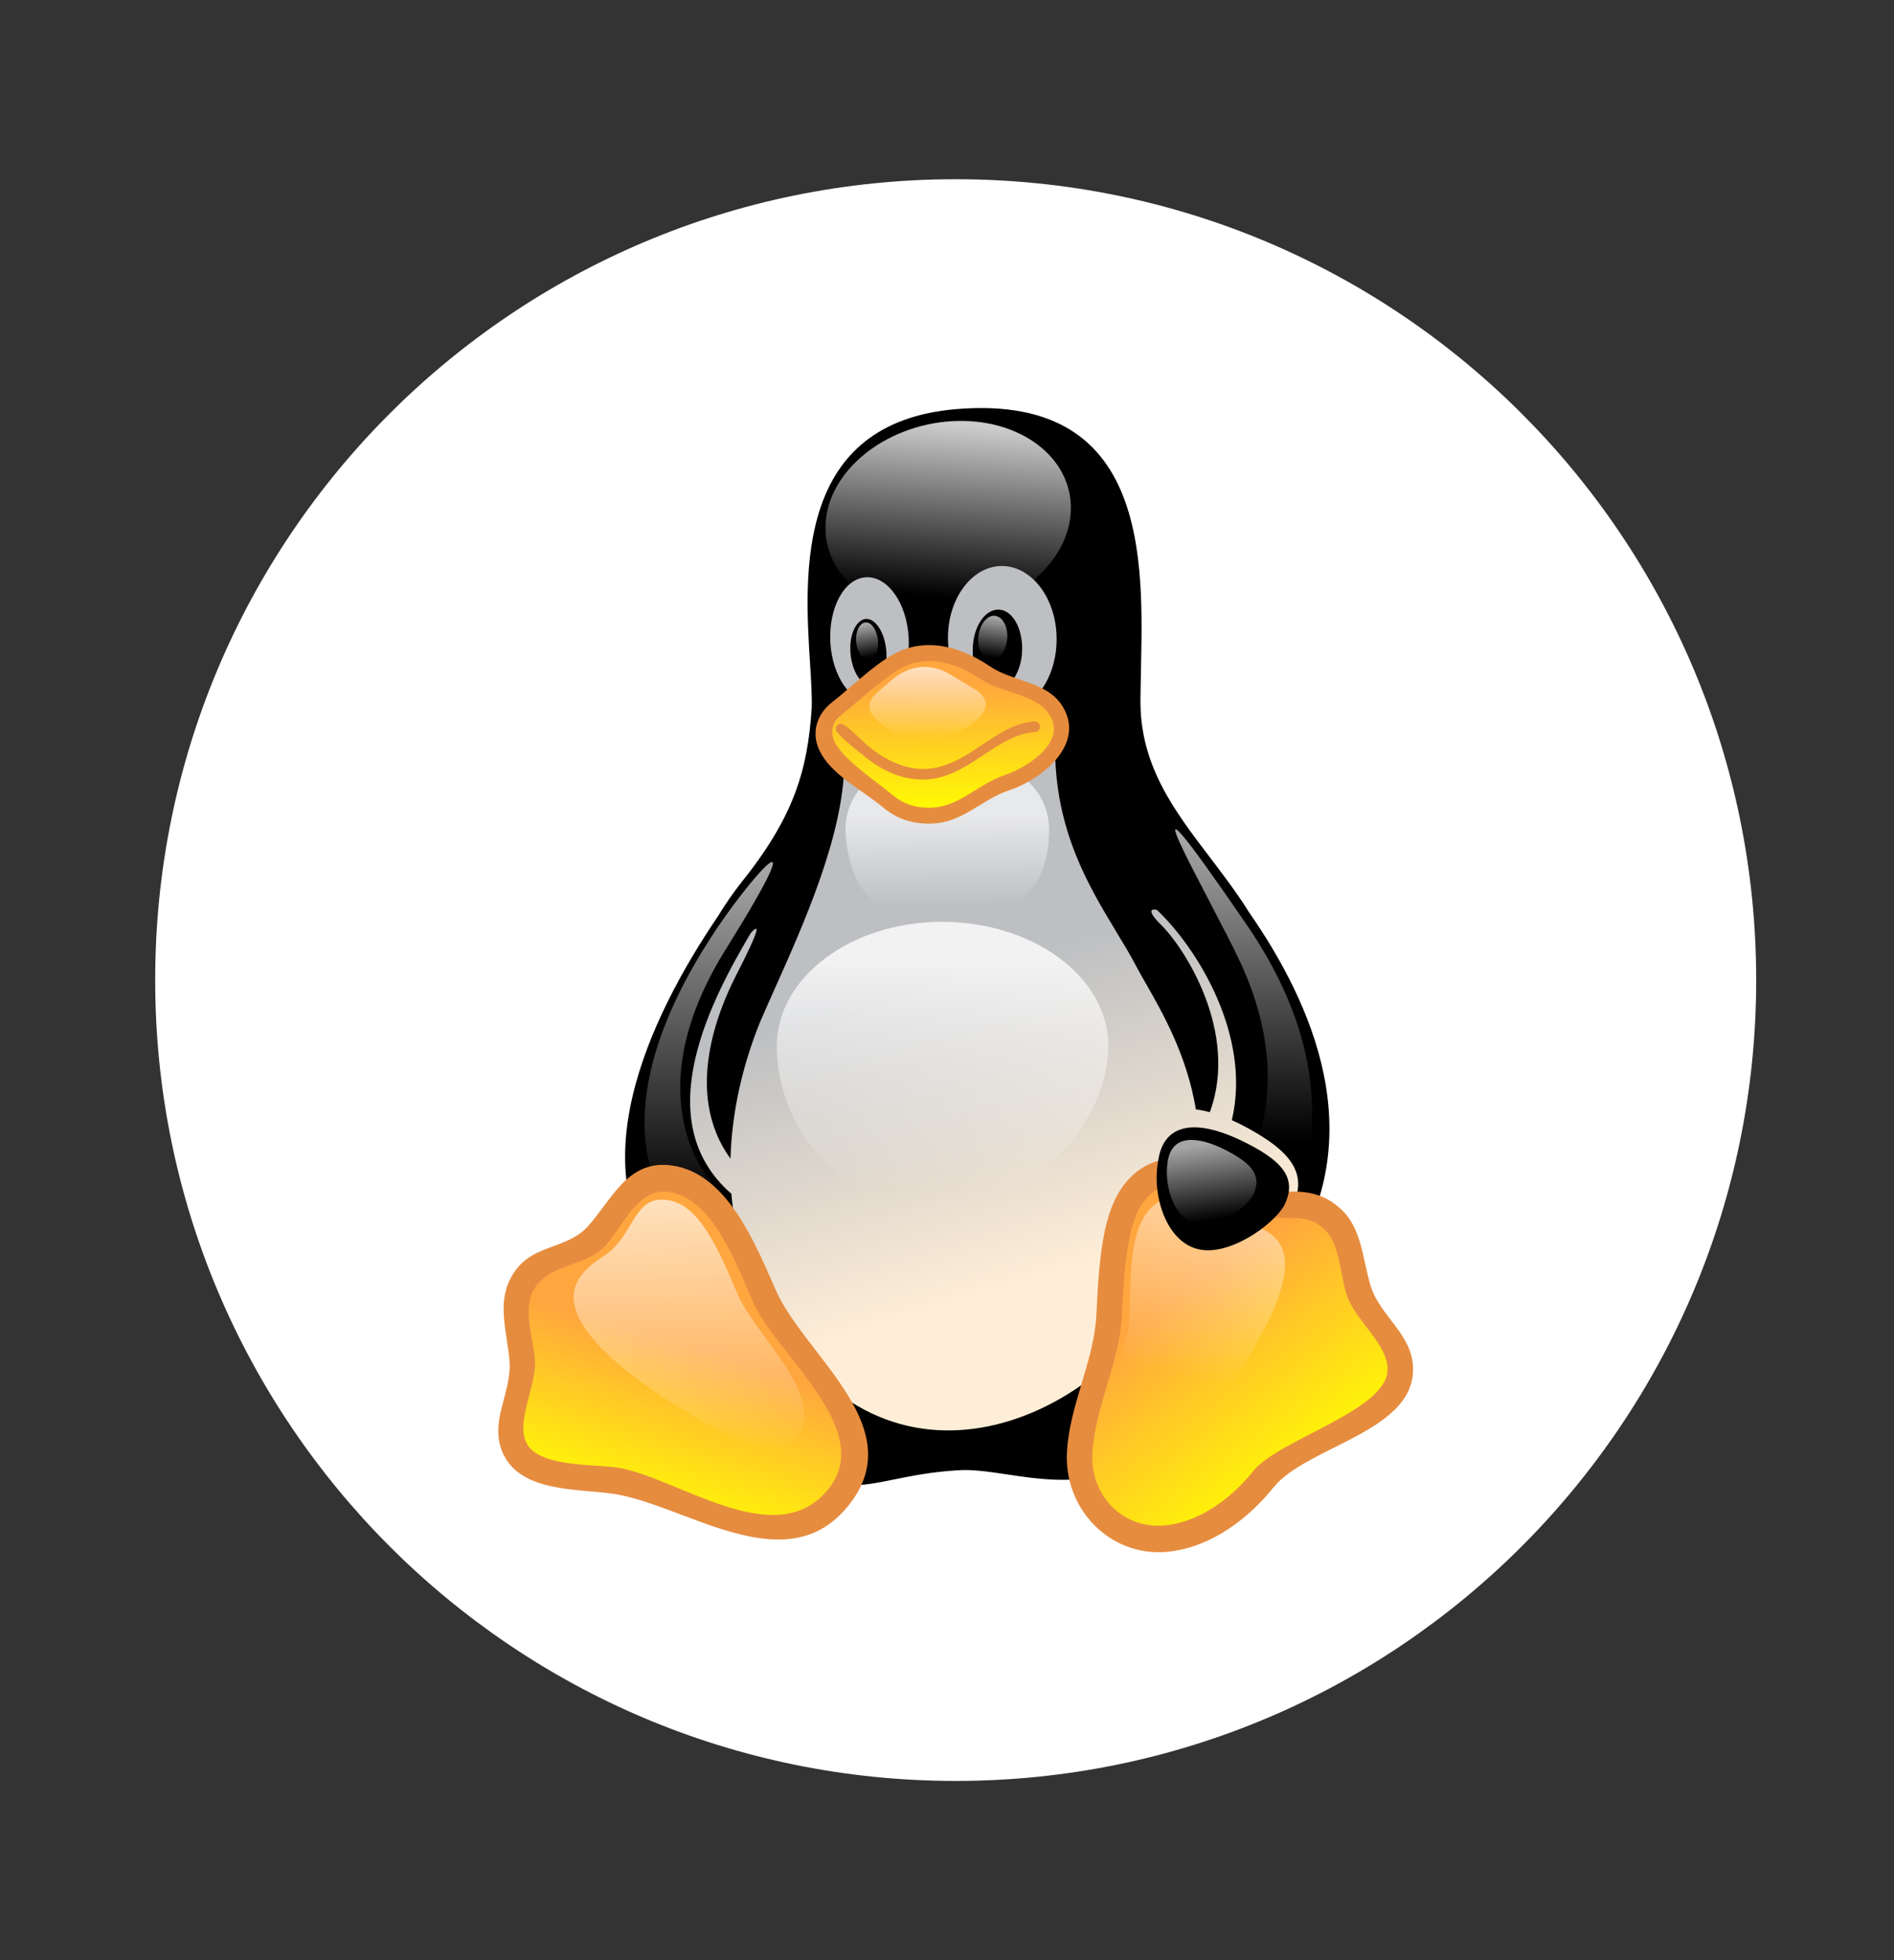 <svg width="29" height="30" viewBox="0 0 29 30" fill="none" xmlns="http://www.w3.org/2000/svg">
<rect x="0" y="0" width="29" height="30" fill="#333333" stroke="none"/>
<g id="623993f833d837c57c5950e4_linux.svg">
<g id="Group" style="mix-blend-mode:luminosity">
<path id="Vector" d="M26.89 15C26.89 21.766 21.405 27.257 14.633 27.257C7.861 27.257 2.376 21.766 2.376 15C2.376 8.228 7.861 2.743 14.633 2.743C21.405 2.743 26.89 8.228 26.89 15Z" fill="white"/>
<path id="Vector_2" d="M10.524 20.174C10.414 20.011 10.318 19.79 10.24 19.526C8.833 17.94 9.92 15.605 10.995 14.02C11.098 13.851 11.21 13.687 11.332 13.53C12.152 12.512 12.364 11.803 12.428 10.843C12.435 10.665 12.42 10.428 12.403 10.157C12.316 8.77 12.172 6.466 14.647 6.261C17.74 6.006 17.488 8.846 17.465 10.512C17.464 10.581 17.463 10.648 17.462 10.712C17.454 11.716 17.978 12.403 18.525 13.121C18.724 13.383 18.927 13.649 19.108 13.936C19.114 13.944 19.119 13.953 19.124 13.961C20.08 15.339 21.023 17.396 19.71 19.347C19.526 20.013 19.246 20.624 18.873 21.122C17.534 22.884 16.343 22.705 15.414 22.565C15.133 22.523 14.877 22.485 14.647 22.504C14.265 22.527 13.959 22.589 13.694 22.642C12.672 22.849 12.273 22.929 10.524 20.174Z" fill="black"/>
<path id="Vector_3" d="M16.396 7.816C16.367 8.633 15.501 9.342 14.463 9.407C13.425 9.473 12.611 8.853 12.64 8.037C12.668 7.221 13.534 6.511 14.572 6.446C15.61 6.386 16.425 7 16.396 7.816Z" fill="url(#paint0_linear_1_573)"/>
<path id="Vector_4" fill-rule="evenodd" clip-rule="evenodd" d="M14.515 9.801C14.524 10.245 14.727 10.623 15.012 10.794C14.081 10.71 12.927 11.051 12.927 11.695C12.912 12.786 12.306 14.142 11.869 15.118C11.783 15.31 11.704 15.488 11.636 15.646C11.366 16.315 11.204 17.031 11.185 17.734C10.469 16.747 10.989 15.48 11.269 14.931C11.643 14.208 11.636 14.117 11.491 14.287C10.935 15.232 9.888 17.131 11.199 18.271C11.24 18.78 11.364 19.274 11.585 19.727C13.34 23.267 16.626 21.813 17.709 19.978C17.854 19.717 17.97 19.464 18.063 19.22C18.117 19.255 18.175 19.281 18.237 19.298C18.782 19.459 19.596 18.846 19.791 18.464C20.026 17.958 19.785 17.612 18.983 17.201C18.942 17.181 18.901 17.162 18.861 17.144C19.169 15.847 18.321 14.499 17.715 13.927C17.602 13.899 17.586 13.963 17.761 14.138C18.143 14.504 18.973 15.808 18.524 17.022C18.45 17.002 18.378 16.988 18.311 16.98C18.173 16.152 17.805 15.508 17.548 15.058C17.489 14.956 17.437 14.864 17.394 14.782C17.308 14.617 17.204 14.445 17.094 14.264C16.671 13.564 16.155 12.71 16.155 11.445C16.091 11.167 15.828 10.981 15.478 10.879C15.884 10.797 16.189 10.323 16.178 9.753C16.167 9.139 15.783 8.651 15.324 8.663C14.865 8.674 14.498 9.187 14.515 9.801ZM14.894 9.938C14.888 10.277 15.049 10.551 15.261 10.551C15.467 10.551 15.645 10.277 15.651 9.944C15.656 9.604 15.496 9.33 15.284 9.33C15.072 9.33 14.899 9.604 14.894 9.938Z" fill="url(#paint1_linear_1_573)"/>
<path id="Vector_5" fill-rule="evenodd" clip-rule="evenodd" d="M13.368 10.754C13.701 10.736 13.942 10.289 13.913 9.759C13.884 9.229 13.592 8.817 13.259 8.835C12.927 8.853 12.686 9.3 12.714 9.83C12.743 10.361 13.036 10.772 13.368 10.754ZM13.569 9.944C13.598 10.224 13.494 10.462 13.345 10.486C13.196 10.504 13.053 10.295 13.024 10.015C12.995 9.735 13.099 9.497 13.248 9.473C13.397 9.455 13.54 9.664 13.569 9.944Z" fill="url(#paint2_linear_1_573)"/>
<path id="Vector_6" d="M14.98 9.747C14.962 9.938 15.048 10.093 15.169 10.104C15.289 10.116 15.404 9.967 15.421 9.783C15.438 9.592 15.352 9.437 15.232 9.425C15.111 9.413 14.997 9.562 14.98 9.747Z" fill="url(#paint3_linear_1_573)"/>
<path id="Vector_7" d="M13.443 9.795C13.46 9.949 13.397 10.086 13.305 10.098C13.214 10.11 13.128 9.991 13.11 9.83C13.093 9.675 13.156 9.538 13.248 9.526C13.34 9.515 13.426 9.64 13.443 9.795Z" fill="url(#paint4_linear_1_573)"/>
<path id="Vector_8" d="M16.97 16.009C16.97 17.058 16 18.416 14.337 18.404C12.623 18.416 11.894 17.058 11.894 16.009C11.894 14.96 13.03 14.108 14.429 14.108C15.834 14.114 16.97 14.96 16.97 16.009Z" fill="url(#paint5_linear_1_573)"/>
<path id="Vector_9" d="M16.064 12.714C16.047 13.799 15.364 14.055 14.504 14.055C13.644 14.055 13.019 13.894 12.944 12.714C12.944 11.976 13.644 11.546 14.504 11.546C15.364 11.54 16.064 11.97 16.064 12.714Z" fill="url(#paint6_linear_1_573)"/>
<path id="Vector_10" d="M10.863 14.383C11.425 13.495 12.612 12.13 11.086 14.573C9.848 16.587 10.627 17.88 11.029 18.238C12.187 19.31 12.141 20.031 11.23 19.465C9.274 18.256 9.681 16.218 10.863 14.383Z" fill="url(#paint7_linear_1_573)"/>
<path id="Vector_11" d="M19 14.746C18.512 13.703 16.964 11.058 19.074 14.132C20.995 16.915 19.648 18.851 19.407 19.042C19.166 19.233 18.358 19.62 18.593 18.947C18.834 18.273 20.026 16.998 19 14.746Z" fill="url(#paint8_linear_1_573)"/>
<path id="Vector_12" d="M10.438 22.969C9.154 22.26 7.29 23.106 7.967 21.187C8.104 20.752 7.766 20.097 7.984 19.674C8.242 19.155 8.798 19.268 9.131 18.923C9.458 18.565 9.664 17.946 10.278 18.041C10.886 18.136 11.293 18.911 11.717 19.864C12.033 20.544 13.145 21.503 13.07 22.266C12.979 23.433 11.7 23.654 10.438 22.969Z" fill="url(#paint9_linear_1_573)"/>
<path id="Vector_13" fill-rule="evenodd" clip-rule="evenodd" d="M9.272 19.062C8.96 19.404 8.386 19.322 8.156 19.769C8.008 20.056 8.169 20.498 8.191 20.812C8.218 21.2 7.896 21.751 8.06 22.082C8.244 22.455 9.076 22.407 9.442 22.46C10.345 22.592 11.837 23.761 12.653 22.828C13.451 21.916 11.917 20.763 11.541 19.952C11.296 19.403 10.93 18.349 10.248 18.242C9.768 18.167 9.549 18.759 9.272 19.062ZM10.306 17.84C11.155 17.974 11.58 19.074 11.893 19.778C12.369 20.798 13.998 21.895 12.942 23.101C11.983 24.196 10.469 23.02 9.387 22.862C8.847 22.783 7.995 22.84 7.713 22.268C7.47 21.776 7.836 21.331 7.802 20.841C7.773 20.424 7.608 19.976 7.811 19.579C8.089 19.022 8.626 19.157 8.991 18.781C9.378 18.355 9.61 17.732 10.306 17.84Z" fill="#E68C3F"/>
<path id="Vector_14" d="M19.344 22.641C20.285 21.455 22.378 21.7 20.967 20.073C20.669 19.721 20.761 18.971 20.394 18.649C19.963 18.256 19.488 18.577 19.052 18.375C18.616 18.154 18.157 17.731 17.624 18.029C17.09 18.333 17.033 19.119 16.982 20.156C16.936 20.901 16.282 22.146 16.632 22.832C17.136 23.892 18.45 23.749 19.344 22.641Z" fill="url(#paint10_linear_1_573)"/>
<path id="Vector_15" fill-rule="evenodd" clip-rule="evenodd" d="M19.719 18.238C19.96 18.231 20.249 18.248 20.52 18.495C20.858 18.793 20.861 19.278 20.988 19.685C21.139 20.166 21.667 20.441 21.635 21.005C21.584 21.928 19.985 22.15 19.494 22.771C19.021 23.356 18.424 23.705 17.857 23.752C16.997 23.823 16.287 23.1 16.337 22.217C16.378 21.503 16.742 20.853 16.786 20.145C16.811 19.631 16.839 19.155 16.932 18.769C17.026 18.378 17.195 18.042 17.529 17.851C18.262 17.442 18.97 18.257 19.719 18.238ZM17.716 18.207C17.518 18.321 17.392 18.529 17.311 18.867C17.229 19.209 17.202 19.646 17.175 20.169C17.132 20.88 16.767 21.529 16.726 22.241C16.69 22.877 17.178 23.401 17.826 23.347C18.265 23.311 18.771 23.034 19.193 22.511C19.57 22.036 21.211 21.595 21.245 20.982C21.268 20.581 20.741 20.205 20.617 19.81C20.52 19.5 20.515 19.021 20.267 18.804C20.109 18.659 19.942 18.637 19.729 18.643C19.112 18.659 18.289 17.888 17.716 18.207Z" fill="#E68C3F"/>
<path id="Vector_16" d="M18.936 21.056C20.393 18.822 19.309 18.84 18.942 18.667C18.575 18.488 18.191 18.136 17.761 18.381C17.331 18.631 17.308 19.274 17.296 20.12C17.279 20.728 16.792 21.747 17.084 22.313C17.44 22.975 18.3 22.015 18.936 21.056Z" fill="url(#paint11_linear_1_573)"/>
<path id="Vector_17" d="M10.14 21.378C7.961 19.912 8.982 19.412 9.308 19.179C9.704 18.881 9.71 18.309 10.197 18.363C10.685 18.416 10.971 19.042 11.298 19.817C11.539 20.371 12.377 21.11 12.313 21.747C12.233 22.498 11.08 22.003 10.14 21.378Z" fill="url(#paint12_linear_1_573)"/>
<path id="Vector_18" d="M19.665 18.446C19.493 18.756 18.794 19.245 18.329 19.114C17.853 18.988 17.635 18.291 17.733 17.767C17.819 17.171 18.329 17.141 18.971 17.439C19.654 17.761 19.866 18.035 19.665 18.446Z" fill="black"/>
<path id="Vector_19" d="M19.195 18.273C19.086 18.488 18.627 18.828 18.306 18.738C17.985 18.649 17.824 18.166 17.876 17.803C17.922 17.392 18.266 17.368 18.702 17.57C19.172 17.797 19.321 17.987 19.195 18.273Z" fill="url(#paint13_linear_1_573)"/>
<path id="Vector_20" d="M13.265 10.498C13.494 10.277 14.05 9.604 15.106 10.307C15.301 10.438 15.461 10.45 15.834 10.617C16.585 10.938 16.23 11.713 15.427 11.975C15.083 12.089 14.773 12.524 14.154 12.482C13.62 12.452 13.483 12.089 13.156 11.892C12.577 11.552 12.491 11.094 12.806 10.849C13.121 10.605 13.242 10.515 13.265 10.498Z" fill="url(#paint14_linear_1_573)"/>
<path id="Vector_21" fill-rule="evenodd" clip-rule="evenodd" d="M12.876 10.947C12.756 11.04 12.718 11.163 12.758 11.3C12.839 11.58 13.426 11.966 13.651 12.155C13.779 12.262 13.925 12.347 14.161 12.36C14.667 12.394 14.948 12.005 15.392 11.859C15.683 11.764 16.3 11.4 16.096 10.983C15.921 10.627 15.334 10.605 15.042 10.409C14.54 10.075 14.174 10.077 13.914 10.171C13.628 10.274 13.134 10.746 12.876 10.947ZM13.837 9.941C14.176 9.819 14.616 9.836 15.169 10.205C15.532 10.449 16.085 10.425 16.304 10.873C16.584 11.442 15.907 11.946 15.462 12.091C14.985 12.248 14.719 12.642 14.147 12.603C13.85 12.586 13.66 12.475 13.504 12.344C13.18 12.072 12.634 11.814 12.509 11.384C12.439 11.145 12.54 10.903 12.736 10.752C13.052 10.507 13.479 10.07 13.837 9.941Z" fill="#E68C3F"/>
<path id="Vector_22" fill-rule="evenodd" clip-rule="evenodd" d="M15.924 11.119C15.926 11.164 15.893 11.202 15.85 11.204C15.243 11.239 14.816 11.931 14.131 11.931C13.748 11.931 13.444 11.746 13.227 11.568C13.183 11.532 12.797 11.235 12.797 11.159C12.797 11.114 12.832 11.078 12.875 11.078C12.956 11.078 13.199 11.342 13.29 11.416C13.494 11.584 13.798 11.769 14.131 11.769C14.81 11.769 15.226 11.077 15.841 11.042C15.884 11.04 15.921 11.074 15.924 11.119Z" fill="#E68C3F"/>
<path id="Vector_23" d="M13.621 10.438C13.736 10.331 14.097 10.039 14.573 10.337C14.676 10.396 14.779 10.462 14.928 10.551C15.232 10.736 15.083 11.004 14.716 11.171C14.55 11.242 14.275 11.397 14.068 11.385C13.839 11.362 13.684 11.207 13.535 11.105C13.254 10.915 13.271 10.754 13.403 10.629C13.501 10.533 13.61 10.444 13.621 10.438Z" fill="url(#paint15_linear_1_573)"/>
</g>
</g>
<defs>
<linearGradient id="paint0_linear_1_573" x1="14.683" y1="6.513" x2="14.49" y2="9.14" gradientUnits="userSpaceOnUse">
<stop stop-color="white" stop-opacity="0.8"/>
<stop offset="1" stop-color="white" stop-opacity="0"/>
</linearGradient>
<linearGradient id="paint1_linear_1_573" x1="11.916" y1="20.842" x2="10.475" y2="16.113" gradientUnits="userSpaceOnUse">
<stop stop-color="#FFEED7"/>
<stop offset="1" stop-color="#BDBFC2"/>
</linearGradient>
<linearGradient id="paint2_linear_1_573" x1="11.916" y1="20.842" x2="10.475" y2="16.113" gradientUnits="userSpaceOnUse">
<stop stop-color="#FFEED7"/>
<stop offset="1" stop-color="#BDBFC2"/>
</linearGradient>
<linearGradient id="paint3_linear_1_573" x1="15.218" y1="9.446" x2="15.136" y2="10.057" gradientUnits="userSpaceOnUse">
<stop stop-color="white" stop-opacity="0.65"/>
<stop offset="1" stop-color="white" stop-opacity="0"/>
</linearGradient>
<linearGradient id="paint4_linear_1_573" x1="13.262" y1="9.557" x2="13.35" y2="10.052" gradientUnits="userSpaceOnUse">
<stop stop-color="white" stop-opacity="0.65"/>
<stop offset="1" stop-color="white" stop-opacity="0"/>
</linearGradient>
<linearGradient id="paint5_linear_1_573" x1="14.424" y1="14.677" x2="14.438" y2="18.176" gradientUnits="userSpaceOnUse">
<stop stop-color="white" stop-opacity="0.8"/>
<stop offset="1" stop-color="white" stop-opacity="0"/>
</linearGradient>
<linearGradient id="paint6_linear_1_573" x1="14.502" y1="12.483" x2="14.518" y2="13.874" gradientUnits="userSpaceOnUse">
<stop stop-color="white" stop-opacity="0.65"/>
<stop offset="1" stop-color="white" stop-opacity="0"/>
</linearGradient>
<linearGradient id="paint7_linear_1_573" x1="10.886" y1="13.341" x2="10.886" y2="18.447" gradientUnits="userSpaceOnUse">
<stop stop-color="white" stop-opacity="0.65"/>
<stop offset="1" stop-color="white" stop-opacity="0"/>
</linearGradient>
<linearGradient id="paint8_linear_1_573" x1="19.039" y1="12.843" x2="19.037" y2="17.456" gradientUnits="userSpaceOnUse">
<stop stop-color="white" stop-opacity="0.65"/>
<stop offset="1" stop-color="white" stop-opacity="0"/>
</linearGradient>
<linearGradient id="paint9_linear_1_573" x1="10.631" y1="20.636" x2="9.849" y2="23.248" gradientUnits="userSpaceOnUse">
<stop stop-color="#FFA63F"/>
<stop offset="1" stop-color="#FFFF00"/>
</linearGradient>
<linearGradient id="paint10_linear_1_573" x1="18.032" y1="19.841" x2="20.118" y2="22.687" gradientUnits="userSpaceOnUse">
<stop stop-color="#FFA63F"/>
<stop offset="1" stop-color="#FFFF00"/>
</linearGradient>
<linearGradient id="paint11_linear_1_573" x1="18.59" y1="17.568" x2="17.86" y2="21.006" gradientUnits="userSpaceOnUse">
<stop stop-color="white" stop-opacity="0.65"/>
<stop offset="1" stop-color="white" stop-opacity="0"/>
</linearGradient>
<linearGradient id="paint12_linear_1_573" x1="10.471" y1="18.418" x2="10.616" y2="22.288" gradientUnits="userSpaceOnUse">
<stop stop-color="white" stop-opacity="0.65"/>
<stop offset="1" stop-color="white" stop-opacity="0"/>
</linearGradient>
<linearGradient id="paint13_linear_1_573" x1="18.463" y1="17.505" x2="18.633" y2="18.662" gradientUnits="userSpaceOnUse">
<stop stop-color="white" stop-opacity="0.65"/>
<stop offset="1" stop-color="white" stop-opacity="0"/>
</linearGradient>
<linearGradient id="paint14_linear_1_573" x1="14.427" y1="10.433" x2="14.441" y2="12.469" gradientUnits="userSpaceOnUse">
<stop stop-color="#FFA63F"/>
<stop offset="1" stop-color="#FFFF00"/>
</linearGradient>
<linearGradient id="paint15_linear_1_573" x1="14.204" y1="10.241" x2="14.2" y2="11.317" gradientUnits="userSpaceOnUse">
<stop stop-color="white" stop-opacity="0.65"/>
<stop offset="1" stop-color="white" stop-opacity="0"/>
</linearGradient>
</defs>
</svg>
